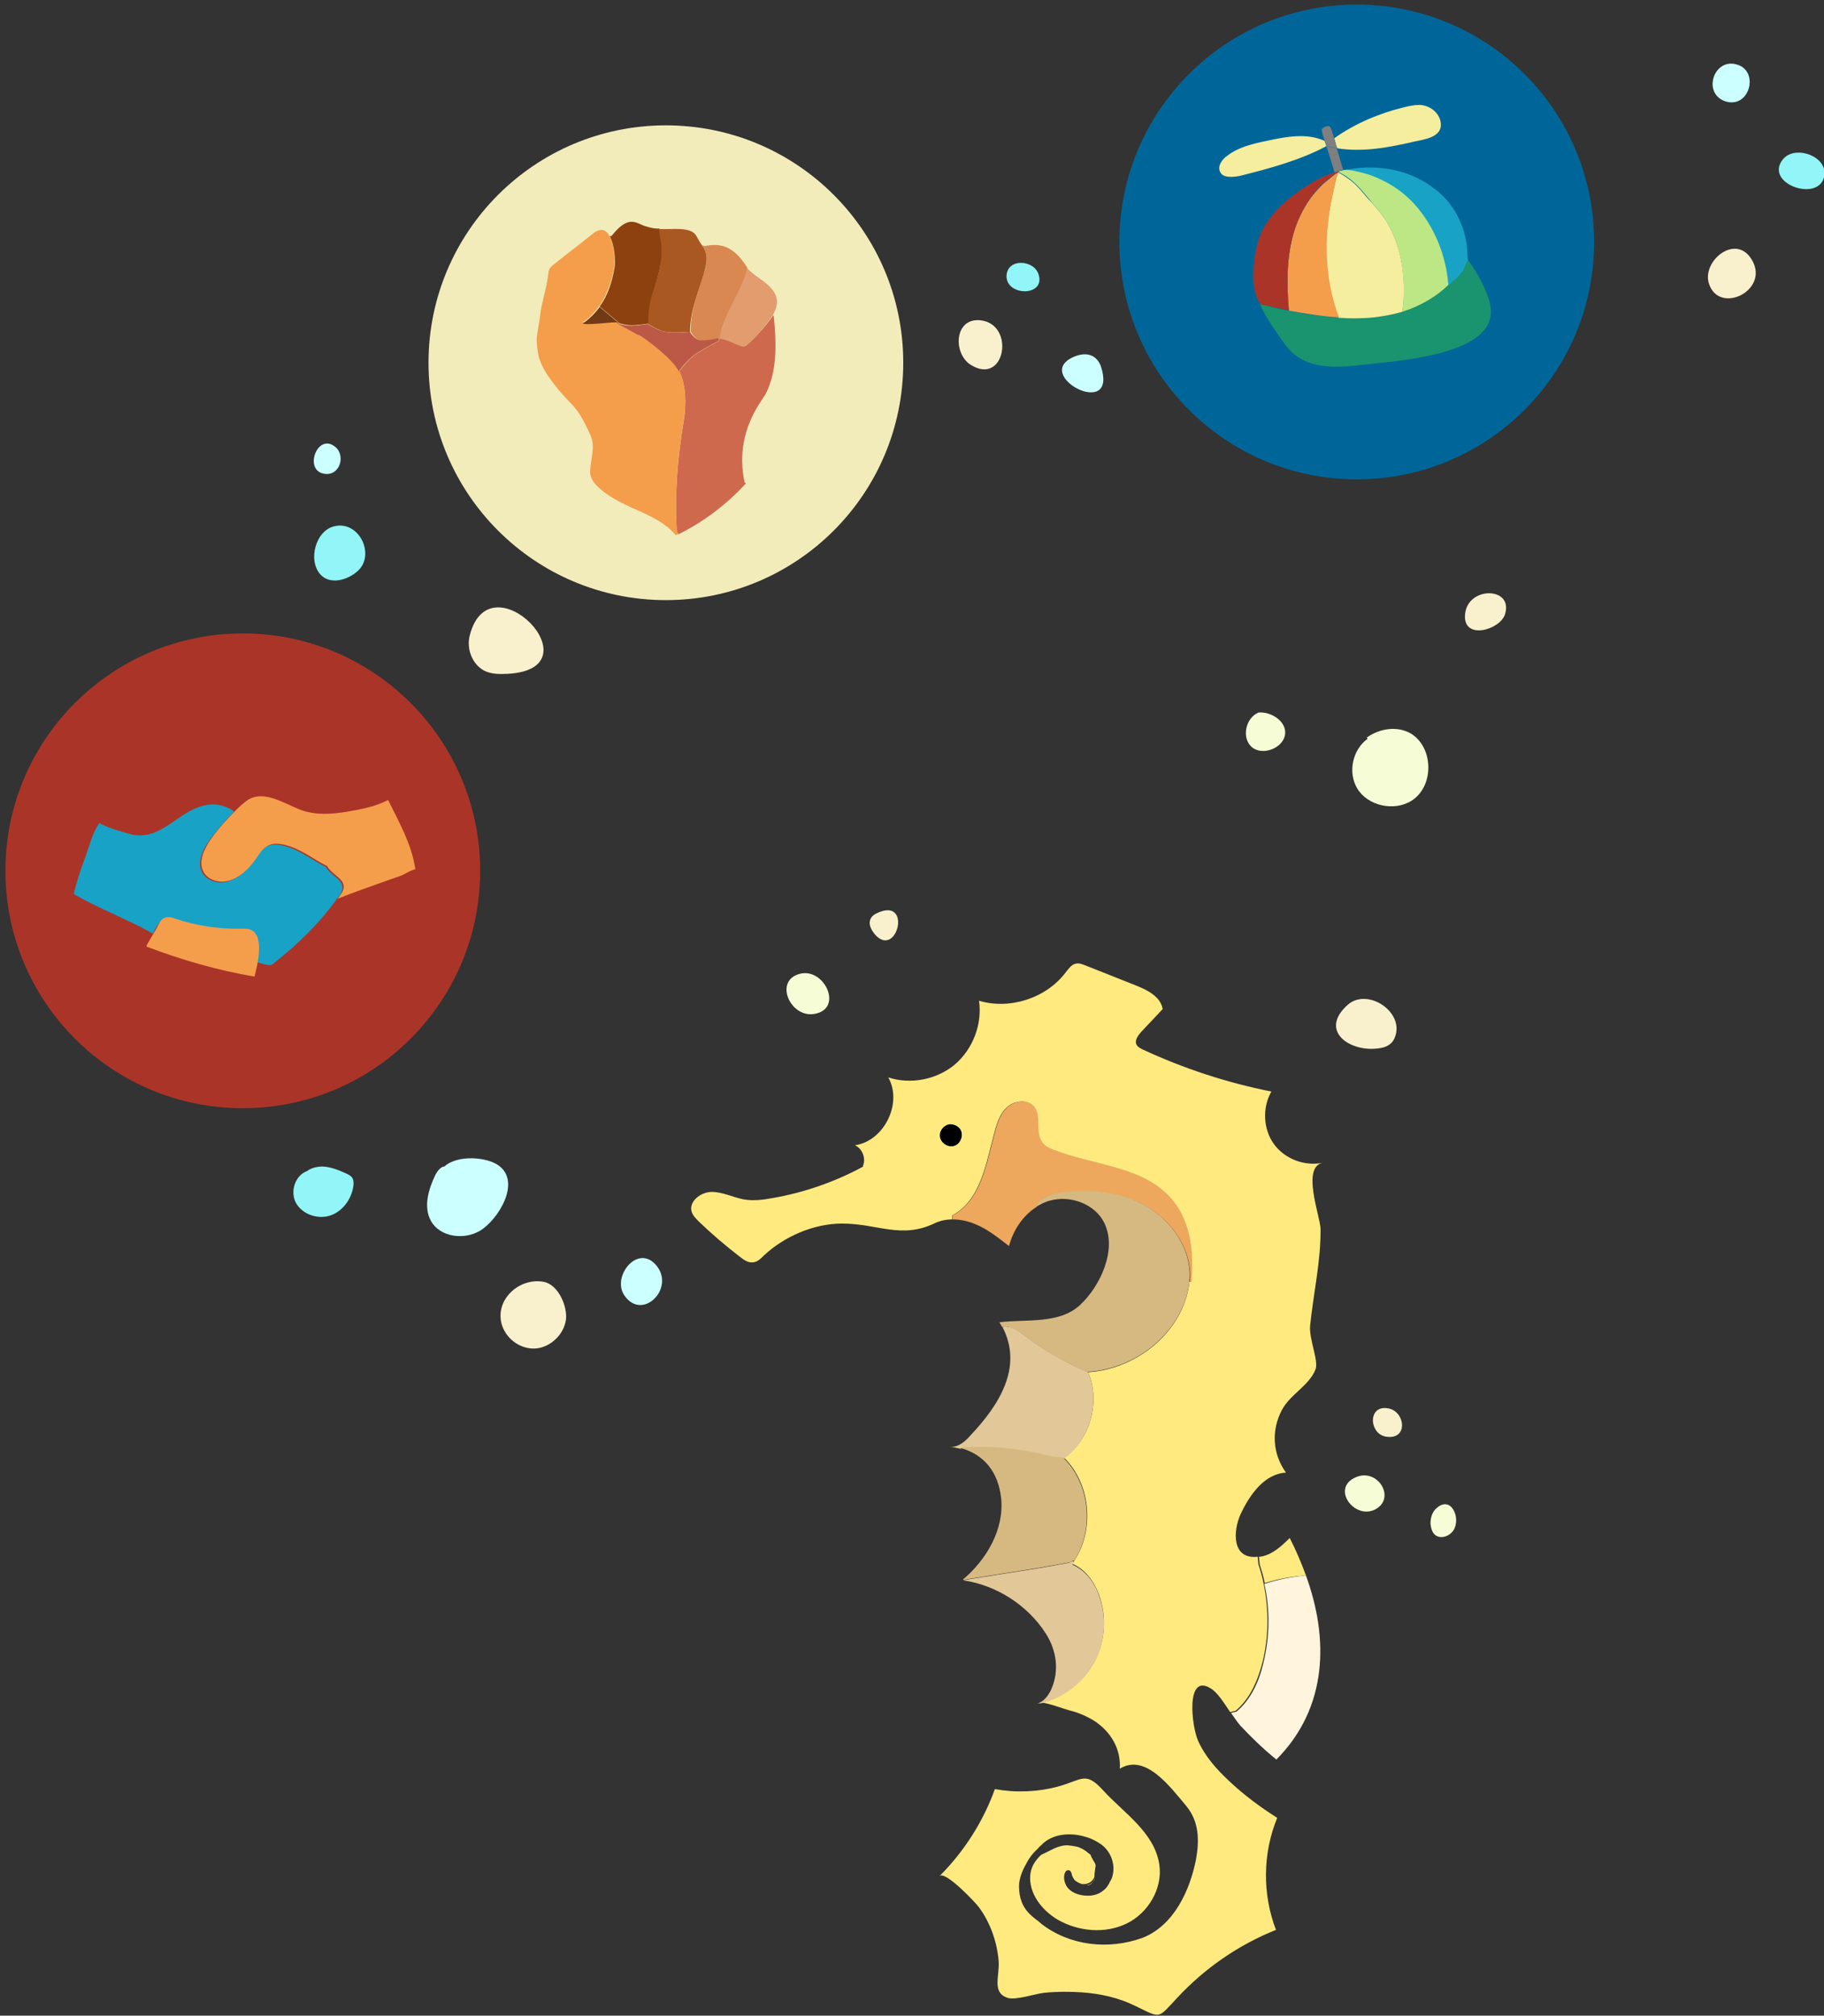 <?xml version="1.0" encoding="utf-8"?>
<!-- Generator: Adobe Illustrator 22.1.0, SVG Export Plug-In . SVG Version: 6.00 Build 0)  -->
<svg version="1.1" id="Layer_1" xmlns="http://www.w3.org/2000/svg" xmlns:xlink="http://www.w3.org/1999/xlink" x="0px" y="0px"
	 viewBox="0 0 438 484" style="enable-background:new 0 0 438 484;" xml:space="preserve">
<rect x="0" y="0" width="438" height="484" fill="#333333" stroke="none"/>
<style type="text/css">
	.st0{fill:#FFF4DC;}
	.st1{fill:#FFEA80;}
	.st2{fill:#EDA85D;}
	.st3{fill:#E2C798;}
	.st4{fill:#D6B980;}
	.st5{fill:none;}
	.st6{fill:#AB3428;}
	.st7{fill:#F49E4C;}
	.st8{fill:#18A3C6;}
	.st9{fill:#F2ECBB;}
	.st10{fill:#CE694E;}
	.st11{fill:#E29C6D;}
	.st12{fill:#D88850;}
	.st13{fill:#AA5821;}
	.st14{fill:#8C410E;}
	.st15{fill:#BC5946;}
	.st16{fill:#723A14;}
	.st17{fill:#006699;}
	.st18{fill:#1A936F;}
	.st19{fill:#BCE784;}
	.st20{fill:#F5EE9E;}
	.st21{fill:#7F7F7F;}
	.st22{fill:#CCFFFF;}
	.st23{fill:#92F5F7;}
	.st24{fill:#F9F0CD;}
	.st25{fill:#F5FCD6;}
</style>
<g id="Layer_1_1_">
</g>
<g id="_x32__ABOUT">
	<g id="JUGGLER_V2">
		<g id="v2_1_">
			<g id="Layer_53_copy">
				<g id="XMLID_513_">
					<g>
						<path class="st0" d="M313.6,378.3c5.5,15.1,5.3,31.7-7.1,44.2c-3.1-2.5-6-5.3-8.7-8.2c-0.7-0.8-1.4-1.9-2.2-3l1.3-0.3
							c3.5-2.9,5.5-7.4,6.5-11.8c1.5-6.2,1.6-12.7,0.2-18.9h0.1C307,379.2,310.3,378.6,313.6,378.3L313.6,378.3z"/>
						<path class="st1" d="M313.6,378.3L313.6,378.3c-3.3,0.2-6.6,0.8-9.8,1.8h-0.1c-0.3-1.5-0.7-2.9-1.2-4.4l-0.2-1.9
							c0.1,0,0.2,0,0.3,0c2.8-0.4,5.1-2.5,7.1-4.5C311.2,372.2,312.5,375.3,313.6,378.3z"/>
						<path class="st2" d="M281.7,288.2c4.4,5.3,5,12.7,4.5,19.6h-0.5c0.1-0.7,0.1-1.4,0.1-2.1c-0.3-6.9-5.1-13.2-11.2-16.4
							c-6.1-3.2-13.4-3.7-20.3-2.8c-2.2,0.3-4.8,1.2-5.4,3.3c-3.3,2.1-5.6,5.6-6.6,9.4c-2.6-2-5.2-4.1-8.2-5.3
							c-1.7-0.7-3.5-1.1-5.3-1.1v-1c6.8-3.6,8.1-12.5,10.1-19.9c0.6-2.3,1.4-4.7,3.2-6.2s4.9-1.8,6.4,0.1c1.8,2.3,0.2,6.1,1.9,8.5
							c0.7,1,1.9,1.5,3,1.9C263.1,279.8,275.1,280.1,281.7,288.2z"/>
						<path class="st1" d="M266.5,452.1L266.5,452.1c-0.3,0.7-0.8,1.4-1.5,1.9c0.4-0.3,0.7-0.7,1-1.2
							C266.1,452.6,266.3,452.4,266.5,452.1z"/>
						<path class="st1" d="M230.8,271.6c-0.5-1.3-2.2-2-3.4-1.5l0,0c-1,0.5-1.8,1.6-1.6,2.7c0.2,1.5,1.7,2.6,3.2,2.3
							C230.4,274.8,231.3,273,230.8,271.6z M261.3,329.5C261.3,329.5,261.3,329.4,261.3,329.5c8.2-0.5,16.2-5.1,20.7-11.9
							c1.9-2.9,3.3-6.3,3.6-9.8h0.5c0.6-6.9-0.1-14.3-4.5-19.6c-6.6-8.1-18.6-8.3-28.3-12c-1.1-0.4-2.3-0.9-3-1.9
							c-1.8-2.4-0.1-6.2-1.9-8.5c-1.5-1.9-4.6-1.6-6.4-0.1c-1.8,1.5-2.6,3.9-3.2,6.2c-2,7.4-3.3,16.3-10.1,19.9v1
							c-1.5,0-2.9,0.3-4.2,0.9c-8.1,3.9-13.7,0.1-22.3,0.1c-6.8,0-13.9,3.1-18.8,7.7c-0.7,0.7-1.5,1.5-2.5,1.6
							c-1.2,0.2-2.3-0.6-3.2-1.3c-3.5-2.7-6.8-5.5-9.9-8.5c-0.7-0.7-1.4-1.4-1.7-2.3c-0.8-2.5,2.2-4.8,4.8-4.8s5.1,1.3,7.7,1.8
							c2.3,0.4,4.6,0.1,6.8-0.3c7.6-1.3,15.1-3.9,21.9-7.6l-0.1-0.1c0.8-1.8-0.1-4.2-1.9-5c7-1,11.5-10.1,8-16.3
							c5.4,1.8,11.7,0.5,16-3.1c4.3-3.7,6.6-9.6,5.8-15.3c7.4,2.2,16.1-0.6,20.8-6.8c0.7-0.9,1.4-1.9,2.4-2.1
							c0.8-0.2,1.5,0.1,2.3,0.4c4,1.6,8.1,3.2,12.1,4.8c2.8,1.1,6,2.7,6.5,5.7c-1.7,1.8-3.4,3.6-5.1,5.4c-0.8,0.9-1.7,2.1-1.2,3.1
							c0.3,0.6,0.9,0.9,1.5,1.2c9.9,4.6,20.3,8,30.9,10.1c-2.2,3.8-2,9,0.6,12.6s7.4,5.4,11.7,4.5c-5.1,1.1-0.6,12.8-0.5,15.8
							c0.1,7.8-1.7,15.5-2.5,23.3c-0.3,3.3,2.1,8.4,1.3,10.5c-1.5,3.9-6.1,6-8.1,9.8c-2.5,4.8-2.3,10.4,1,15
							c-5.2,0.3-8.7,5.3-10.9,10c-1.8,3.9-2.2,10.9,4.1,10.2l0.2,1.9c0.5,1.4,0.9,2.9,1.2,4.4c1.3,6.2,1.3,12.8-0.2,18.9
							c-1.1,4.4-3,8.9-6.5,11.8l-1.3,0.3c-1.5-2.2-3-4.7-4.7-5.7c-6-3.7-4.6,9-3,12.6c1.7,3.8,4.5,6.9,7.5,9.7
							c3.5,3.3,7.4,6.2,11.5,8.8c-3.5,8.5-3.6,18.3-0.3,26.9c-9,3.6-17.1,9.2-23.7,16.3c-4.8,5.1-3.8,5-10,2c-4-2-8.5-3-12.9-3.3
							c-3-0.2-6-0.2-9,0.1c-2.1,0.2-7,1.9-8.9,1.2c-3.8-1.3-1.8-5.2-2.1-8.9c-0.4-4.6-2-9.1-4.7-12.8c-0.7-1-8.1-8.9-9.5-7.5
							c5.9-5.9,10.5-13.1,13.3-20.9c5,0.9,10.2,0.7,15.1-0.6c5.9-1.6,6.6-3.8,10.9,0.9c4.9,5.4,12.4,10.1,13.5,17.9
							c0.8,5.7-2.7,11.6-7.9,14.1c-5.2,2.5-11.6,1.9-16.6-1c-3.8-2.3-6.9-6.3-6.5-10.7c0.1-0.8,0.3-1.6,0.7-2.4
							c0.5-0.9,1.2-1.8,2-2.5c0.1,0,0.2,0,0.3-0.1c2-0.9,3.8-2.2,6.1-2.1l0,0c0.8,0.1,1.6,0.2,2.4,0.4l0,0c0.7,0.3,1.4,0.6,2,1.1
							c0.3,0.3,0.7,0.6,1,1l0,0c0,0.1,0,0.1,0.1,0.2c0.1,0.2,0.3,0.4,0.4,0.7c0.2,0.3,0.4,0.7,0.6,1l0,0c0,0.2,0.1,0.3,0.1,0.4
							c-0.1,0.9-0.3,1.9-0.3,2.8c-0.1,0.3-0.3,0.6-0.6,0.9c-0.4,0.5-1,0.7-1.6,0.8h-0.4c-0.1,0-0.3,0-0.4,0
							c-0.6-0.2-1.2-0.5-1.7-0.9c-0.4-0.5-0.7-1.1-0.8-1.7l0,0c0-0.1,0-0.1-0.1-0.2c-0.2-0.8-1.3-0.6-1.4,0
							c-0.1,0.1-0.1,0.2-0.2,0.4c-0.2,1.1,0,1.9,0.4,2.7c0.9,1.7,3.1,2.5,5.2,2.5c1.6,0,2.9-0.5,3.8-1.3c0.7-0.5,1.2-1.2,1.5-2l0,0
							c0-0.1,0.1-0.1,0.1-0.2c0,0,0-0.1,0.1-0.1c1.4-2.7,0.6-6.5-2.1-8.6c-1.1-0.8-2.4-1.5-3.8-1.9c-3.8-1.2-8.2-0.8-10.8,2
							c-0.1,0.1-0.7,0.6-0.8,0.8c-1,0.9-2,2.1-2.7,3.5c-1,1.7-1.8,3.7-1.8,5.5c0,6,3.8,7.5,5.3,9c6.8,5.3,16.1,6.4,24.4,3.4
							c7.5-3,11.3-11.3,12.8-18.8c0.8-4.5,0.8-9-2.3-12.8c-3.8-4.5-9.8-12.8-16-9c0.3-4.7-2.1-8.8-6-11.4c-1.9-1.2-4-2.1-6.1-2.6
							c-1.5-0.4-4.8-1.7-6.8-1.9c5.1-1.2,9.7-4.6,12.4-9.1c3-5,3.5-11.3,1.5-16.8c-1.2-3.2-3.3-6.1-6.4-7.4c0.2-0.2,0.4-0.5,0.5-0.8
							c4.9-7.5,3.9-18.4-2.5-24.7c0.1,0,0.1-0.1,0.2-0.1l0,0C261.8,345.6,264.3,336.6,261.3,329.5z"/>
						<path class="st1" d="M262.9,451.3c-0.3,0.4-0.6,0.8-0.9,1.1c-0.2,0.1-0.4,0.2-0.6,0.3l0,0c-0.1,0-0.1,0-0.2,0h-0.4
							c0.6,0,1.2-0.3,1.6-0.8c0.2-0.3,0.4-0.5,0.6-0.9C262.9,451.1,262.9,451.2,262.9,451.3z"/>
						<path class="st1" d="M260.3,452.6L260.3,452.6c-0.1,0-0.2,0-0.2,0c-0.1,0-0.1,0-0.2-0.1C260,452.6,260.2,452.6,260.3,452.6z"
							/>
						<path class="st1" d="M261.8,445.3c0.1,0.1,0.1,0.2,0.2,0.3c0,0.1,0,0.2,0,0.3c-0.3-0.4-0.6-0.7-1-1c-0.6-0.5-1.3-0.9-2-1.1
							c0.3,0.1,0.5,0.1,0.8,0.2c0.1,0.1,0.2,0.3,0.4,0.3c0.5,0.2,0.9,0.5,1.3,0.8l0,0C261.7,445.2,261.7,445.2,261.8,445.3z"/>
						<path class="st3" d="M257.5,375.7c3.1,1.3,5.3,4.2,6.4,7.4c2,5.4,1.5,11.8-1.5,16.8c-2.7,4.5-7.3,7.9-12.4,9.1
							c-0.4,0-0.7,0-1,0.1c1.7-0.5,2.8-2,3.5-3.6c1.9-4.4,1.2-9.3-1.4-13.3c-4.3-6.7-11.7-11.5-19.6-12.7v-0.1
							c3.1-0.5,6.2-1,9.4-1.5c5.2-0.8,10.4-1.6,15.5-2.6c0.4-0.1,0.9-0.2,1.1-0.5l0.4,0.2C257.8,375.2,257.7,375.5,257.5,375.7z"/>
						<path class="st3" d="M242.3,318.6c1.5,0.3,2.7,1.3,3.9,2.2c4.7,3.5,9.7,6.4,15.1,8.7c3,7.1,0.5,16.1-5.7,20.7l0,0
							c-2.2,0-4.3-0.6-6.5-1.1c-6-1.3-12.2-1.8-18.4-1.3v0.1c-0.8-0.2-1.7-0.4-2.6-0.5c2,0.2,3.7-1.3,5-2.8
							c6.7-7.1,12.7-16.3,7.6-26l0.6-0.1C241.6,318.5,242,318.6,242.3,318.6z"/>
						<path class="st4" d="M254.2,286.4c6.9-1,14.1-0.5,20.3,2.8c6.1,3.2,10.9,9.5,11.2,16.4c0,0.7,0,1.4-0.1,2.1
							c-0.3,3.5-1.7,6.9-3.6,9.8c-4.6,6.9-12.5,11.4-20.8,11.9v0.1c-5.4-2.3-10.4-5.2-15.1-8.7c-1.2-0.9-2.5-1.9-3.9-2.2
							c-0.3-0.1-0.7-0.1-1-0.1l-0.6,0.1c-0.2-0.4-0.4-0.7-0.6-1.1c6.5-0.8,14.3,0.5,19.3-4.1c4.9-4.5,9-13.3,5.9-19.7
							c-2.2-4.6-8.2-6.8-13.1-5.4c-1.2,0.3-2.3,0.9-3.3,1.5C249.4,287.7,252,286.8,254.2,286.4z"/>
						<path class="st4" d="M257.6,374.7c-0.2,0.3-0.7,0.5-1.1,0.5c-5.2,1-10.3,1.8-15.5,2.6c-3.1,0.5-6.2,1-9.4,1.5v0.1
							c-0.1,0-0.2,0-0.4-0.1c5.6-4.7,10-12,9.2-19.6c-0.7-6.2-4-10.4-9.7-12v-0.1c6.2-0.5,12.4,0,18.4,1.3c2.1,0.5,4.3,1.1,6.5,1.1
							c-0.1,0-0.1,0.1-0.2,0.1c6.4,6.3,7.4,17.2,2.5,24.7L257.6,374.7z"/>
						<path d="M227.4,270.2c1.3-0.5,3,0.2,3.4,1.5c0.5,1.4-0.4,3.2-1.9,3.5c-1.4,0.3-3-0.8-3.2-2.3
							C225.6,271.7,226.3,270.6,227.4,270.2L227.4,270.2z"/>
					</g>
				</g>
				<path class="st5" d="M251.9,443.7"/>
			</g>
			<g id="circles_color">
				<g id="handshake_copy">
					<circle class="st6" cx="58.3" cy="209.1" r="57"/>
					<g id="XMLID_27_">
						<g>
							<path class="st7" d="M99.7,208.5l0.1,0.2c-1.4,0.3-2.6,1.3-3.9,1.7c-1.7,0.6-3.4,1.2-5.1,1.8c-3.3,1.2-6.5,2.3-9.7,3.6
								c0.4-0.5,0.7-1,1.1-1.6c1.5-3-2.3-3.8-3.7-6.3l-0.3-0.1c-3.4-1.8-6.2-4.1-10.1-5c-5.1-1.1-5,2.3-8.3,5.6
								c-1.5,1.5-3.3,2.8-5.4,3.2c-2.1,0.4-4.5-0.4-5.5-2.2c-1.4-2.5,0.1-5.6,1.8-8s3.7-4.6,5.8-6.7c0.7-0.7,1.4-1.4,2.2-2
								c4.1-3.6,9.3,0.2,13.6,1.8c3.6,1.3,7.4,1,11.1,0.4c3.4-0.6,6.7-1.2,9.8-2.8C95.8,197.4,98.8,202.6,99.7,208.5z"/>
							<path class="st8" d="M81,215.7c-4.3,6-9.2,10.8-15.4,15.7c-0.8,0.8-2.3,0-3.7-0.3h-0.1c0.2-1.1,0.3-2.3,0.3-3.4
								c0-1.6-0.3-3.4-1.7-4.2c-0.8-0.5-1.8-0.4-2.8-0.4c-5.3,0.1-10.7-0.7-15.7-2.4c-0.8-0.3-1.6-0.5-2.3-0.3
								c-0.8,0.3-1.3,1.1-1.8,1.8c-0.4,0.7-0.8,1.3-1.1,2l-0.8-0.5c-5.9-3.2-12-5.5-17.8-8.8c-0.1-0.1-0.3-0.2-0.3-0.3s0-0.3,0-0.4
								c0.8-3,1.7-5.9,2.8-8.7c0.9-2.5,1.7-5.8,3.3-7.9l0.4,0.3c1.7,0.8,3.5,1.4,5.3,1.9c1.3,0.4,2.5,0.8,3.8,0.8
								c3.7,0.1,6.9-2.4,10-4.5c3.9-2.7,8.2-4.2,12.5-1.5l0.3,0.3c-2.1,2.1-4,4.3-5.8,6.7c-1.7,2.3-3.2,5.5-1.8,8
								c1.1,1.8,3.5,2.6,5.5,2.2c2.1-0.4,3.9-1.7,5.4-3.2c3.3-3.3,3.2-6.7,8.3-5.6c3.9,0.9,6.7,3.2,10.1,5l0.3,0.1
								c1.4,2.5,5.2,3.3,3.7,6.3C81.8,214.7,81.4,215.2,81,215.7z"/>
							<path class="st7" d="M60.5,223.4c1.4,0.8,1.7,2.6,1.7,4.2c0,1.2-0.1,2.3-0.3,3.4c-0.2,1.2-0.5,2.3-0.8,3.5
								c-8.8-1.5-17.5-4-25.9-7.2V227c0.6-1,1.1-1.9,1.7-2.9c0.4-0.7,0.8-1.3,1.1-2c0.4-0.8,0.9-1.6,1.8-1.8c0.8-0.2,1.6,0,2.3,0.3
								c5.1,1.7,10.4,2.5,15.7,2.4C58.6,223,59.6,222.9,60.5,223.4z"/>
						</g>
					</g>
				</g>
				<g id="fist_copy">
					<circle class="st9" cx="159.9" cy="87.1" r="57"/>
					<g id="XMLID_511_">
						<g>
							<path class="st10" d="M185.8,75.9c0.6,5.9,1,13.1-2,18.8c-0.3,0.5-1.2,1.8-1.5,2.3c-3.8,6-4.9,12.4-3.5,18.8l0.3,0.3
								c-4.6,5-10.1,9.2-16.2,12.2l-0.4-0.8c-0.5-9.1,0.2-17.6,1.7-26.6c0.6-3.6,0.6-8.3-1.1-11.7c0,0,1.9-2.8,4.2-4.3s5.3-3,5.3-3
								c0-0.2,0-0.5,0.1-0.7c1.9,0.2,3.8,1.3,5.3,1.8c0.3,0.1,0.6,0.2,0.9,0.1c0.2-0.1,0.4-0.2,0.6-0.4c2.1-1.9,4-4,5.7-6.3
								c0.2-0.2,0.3-0.5,0.5-0.7L185.8,75.9z"/>
							<path class="st11" d="M179.4,82.8c-0.2,0.1-0.4,0.3-0.6,0.4c-0.3,0.1-0.6,0-0.9-0.1c-1.5-0.5-3.4-1.6-5.3-1.8
								c0.4-3.2,2.1-6.4,3.4-9.1c1.2-2.5,2.9-5.3,3.2-8.1c1.5,1.9,3.6,2.8,5.4,4.5c2.4,2.3,2.5,4.5,0.9,7.2
								c-0.1,0.2-0.3,0.5-0.5,0.7C183.4,78.8,181.5,80.9,179.4,82.8z"/>
							<path class="st12" d="M169,65.8c0.8-2.5,1.3-4.7-0.4-6.8l0.2-0.1c0.1,0.1,0.3,0.2,0.4,0.2c3.8-0.8,6.8,0,9.8,4.5
								c0.1,0.2,0.2,0.3,0.4,0.5c-0.4,2.8-2,5.6-3.2,8.1c-1.3,2.7-3.1,5.9-3.4,9.1c0,0,0,0-0.1,0c0,0-3.3,0.8-4.6,0.4
								c-1.4-0.4-2.1-1.9-2.1-1.9s0,0-0.1,0C165.7,74.8,167.6,70.4,169,65.8z"/>
							<path class="st7" d="M162.5,127.4l0.4,0.8c-0.2,0.1-0.5,0.2-0.7,0.3l-0.2-0.3c-2.2-2.5-5.2-4-8.3-5.4c-2.9-1.3-6.8-3-9.2-5.1
								c-1.4-1.1-2.8-2.6-2.8-4.4c0.1-3.3,1.4-6,0-9c-1-2.2-2.4-5.1-4.1-6.9c-2.9-3-7-7.5-8.2-11.6c-0.3-1.2-0.6-3.6-0.5-4.8
								c0.2-1.7,0.6-3.5,0.8-5.3c0.4-3.3,1.5-6.2,1.9-9.5c0.1-0.6,0.1-1.2,0.4-1.7c0.3-0.5,0.7-0.8,1.1-1.1c3.1-2.5,6.3-4.9,9.4-7.4
								c1.8-1.4,3.1-0.8,3.8,0.6c1.2,2.1,1.4,5.9,1.2,7.4c-0.6,3.5-1.7,6.7-3.6,9.5c-1,1.3-2.1,2.6-3.5,3.6l-0.6,0.3
								c0.4,0.5,6.2-0.2,7.9-0.2c0.4,0,0.5,0.1,0.6,0.2s0.2,0.2,0.4,0.3c1.8,1,4.8,2.7,4.9,2.6c0.1-0.1,7.4,5,9.3,8.3
								c0.1,0.1,0.1,0.3,0.2,0.4c1.7,3.4,1.7,8.1,1.1,11.7C162.7,109.9,162,118.3,162.5,127.4z"/>
							<path class="st13" d="M168.6,59c1.7,2.2,1.1,4.3,0.4,6.8c-1.4,4.6-3.3,9-3.3,13.9c-0.6,0-4.2,0.3-5.9,0
								c-1.4-0.2-4.2-1.9-4.2-1.9v-0.4c-0.1,0,0.1-2.4,0.1-2.6c0.2-1.3,0.4-2.6,0.8-3.9c0.9-2.6,1.8-5.3,2.1-8
								c0.2-1.4,0.2-2.8,0.1-4.2c-0.1-1.1-0.7-2.7-0.4-3.7l0,0c0.3,0,0.6,0,0.9,0c2,0.1,6-0.5,7.6,1.1c0.6,0.6,1.2,2.2,1.8,2.8
								L168.6,59z"/>
							<path class="st14" d="M158.4,54.9c-0.3,1,0.3,2.7,0.4,3.7c0.1,1.4,0.1,2.8-0.1,4.2c-0.4,2.7-1.2,5.4-2.1,8
								c-0.4,1.3-0.6,2.6-0.8,3.9c0,0.2-0.2,2.6-0.1,2.6v0.4c0,0-2.6,0.4-4.1,0.4s-2.9-0.5-2.9-0.5l-0.2-0.2l-4.5-3.8l0,0
								c2-2.7,3-6,3.6-9.5c0.2-1.4,0-5.3-1.2-7.4h0.4c1.1-1.3,2.5-3,4.3-3.4c1.6-0.3,2.8,0.8,4.2,1.1
								C156.4,54.8,157.4,54.9,158.4,54.9L158.4,54.9z"/>
							<path class="st15" d="M172.5,81.9c0,0-3,1.5-5.3,3s-4.2,4.3-4.2,4.3c-0.1-0.1-0.1-0.3-0.2-0.4c-1.9-3.3-9.1-8.4-9.3-8.3
								c-0.1,0.1-3-1.6-4.9-2.6c-0.2-0.1-0.2-0.2-0.4-0.3l0.1-0.1l0.2,0.2c0,0,1.4,0.5,2.9,0.5s4.1-0.4,4.1-0.4s2.8,1.7,4.2,1.9
								c1.7,0.3,5.3,0.1,5.9,0c0.1,0,0.1,0,0.1,0s0.8,1.5,2.1,1.9c1.4,0.4,4.6-0.4,4.6-0.4s0,0,0.1,0
								C172.6,81.4,172.6,81.7,172.5,81.9z"/>
							<path class="st16" d="M144,73.7l4.5,3.8l-0.1,0.1c-0.1-0.1-0.2-0.2-0.6-0.2c-1.7,0-7.5,0.8-7.9,0.2l0.6-0.3
								C141.9,76.2,143.1,75,144,73.7L144,73.7z"/>
						</g>
					</g>
				</g>
				<g id="spin_cap_color">
					<circle class="st17" cx="325.8" cy="58.1" r="57"/>
					<g id="XMLID_24_">
						<g>
							<path class="st18" d="M309.4,74.6c4,0.8,8,1.4,12,1.6c2.8,0.2,5.7,0.2,8.6-0.1c2.3-0.2,4.6-0.6,6.9-1.4
								c2.2-0.7,4.2-1.6,6.2-2.8c1.7-1,3.3-2.3,4.7-3.6c0.2-0.2,0.4-0.4,0.7-0.6c0.9-0.8,1.9-1.6,2.6-2.6c0.6-0.8,0.7-1.8,1.3-2.6
								h0.1c1.7,2.2,3.1,4.6,4.2,7.2c0.7,1.6,1.3,3.3,1.3,5c0.3,10.8-23.4,12-30.8,12.9c-5.7,0.7-12.1,1.1-16.5-2.6
								c-1.6-1.3-2.7-3.1-3.9-4.8c-1.6-2.4-3.2-4.6-4.3-7.3l0.1-0.1c0.1,0.1,0.2,0.2,0.3,0.3l0.2-0.1
								C305.2,73.7,307.3,74.2,309.4,74.6z"/>
							<path class="st8" d="M352.4,61.7l0.1,0.8c-0.1,0.1-0.1,0.1-0.1,0.2c-0.6,0.8-0.6,1.8-1.3,2.6c-0.7,0.9-1.7,1.8-2.6,2.6
								c-0.2,0.2-0.4,0.4-0.7,0.6l0,0c-0.5-6.7-3.1-13.3-7.4-18.4c-2.3-2.7-5.1-5-8.3-6.6c-1.6-0.8-3.2-1.4-5-1.9
								c-1.3-0.3-2.9-0.8-4.4-0.7c7.3-1.6,15.3-0.4,21.2,4C349.4,48.7,352.4,55.1,352.4,61.7z"/>
							<path class="st19" d="M347.8,68.4L347.8,68.4c-1.4,1.4-3,2.6-4.7,3.6c-2,1.2-4,2.1-6.2,2.8l-0.1-0.2
								c0.9-7.9-0.3-17.5-5.5-23.7c-0.9-1.1-1.8-2.2-2.7-3.3c-1.2-1.4-2.3-2.8-3.7-4c-1-0.9-2.1-1.6-3.3-2.2l-0.1-0.1
								c0-0.1,0-0.1,0.1-0.2c0.4-0.1,0.8-0.2,1.2-0.3l0,0c1.5-0.1,3.1,0.4,4.4,0.7c1.7,0.4,3.4,1.1,5,1.9c3.2,1.6,6,3.8,8.3,6.6
								C344.7,55.1,347.3,61.7,347.8,68.4z"/>
							<path class="st20" d="M320.6,33.9c-0.1-0.2-0.1-0.4-0.2-0.7c4.9-3.5,10.8-6,16.6-7.4c1.2-0.3,2.5-0.6,3.8-0.6
								c2.5,0,5.2,2,5.2,4.8c0,3-4.1,3.5-6.4,4c-6,1.4-12.4,2.6-18.5,1.6C320.9,35.1,320.7,34.5,320.6,33.9z"/>
							<path class="st20" d="M331.3,50.9c5.2,6.2,6.5,15.9,5.5,23.7l0.1,0.2c-2.2,0.7-4.5,1.1-6.9,1.4c-2.9,0.3-5.8,0.3-8.6,0.1
								v-0.1c-2.9-7.6-3.5-16.1-2.4-24.1c0.3-1.9,0.6-3.8,1-5.6c0.4-1.6,0.7-3.6,1.4-5.1l0.1,0.1c1.2,0.6,2.3,1.4,3.3,2.2
								c1.4,1.2,2.5,2.6,3.7,4C329.5,48.7,330.4,49.8,331.3,50.9z"/>
							<path class="st21" d="M321.6,41.1L321.6,41.1c-0.4,0.1-0.8,0.2-1.1,0.4l-0.1-0.3c-0.6-2-1.2-4.1-1.9-6.1
								c0.1,0,0.2-0.1,0.2-0.1l0.1,0.2c0.7,0.2,1.5,0.3,2.2,0.4c0.5,1.7,1,3.4,1.5,5.1v0.1c-0.2,0-0.5,0.1-0.7,0.1
								C321.8,41,321.7,41,321.6,41.1z"/>
							<path class="st7" d="M321.6,41.1c0,0.1-0.1,0.1-0.1,0.2c-0.8,1.5-1,3.5-1.4,5.1c-0.4,1.9-0.8,3.7-1,5.6
								c-1.1,8.1-0.5,16.5,2.4,24.1v0.1c-4-0.2-8-0.9-12-1.6c-0.5-6.1-0.6-12.2,1-18.1c0.8-3.1,2.2-6,4-8.6c0.9-1.3,2-2.5,3.1-3.6
								c0.6-0.5,1.2-1,1.8-1.5c0.6-0.5,1.2-1,1.9-1.4C321.4,41.3,321.5,41.2,321.6,41.1L321.6,41.1z"/>
							<path class="st6" d="M321.6,41.1c-0.1,0.1-0.2,0.1-0.3,0.2c-0.7,0.4-1.3,1-1.9,1.4c-0.6,0.5-1.3,1-1.8,1.5
								c-1.2,1.1-2.2,2.3-3.1,3.6c-1.8,2.6-3.1,5.5-4,8.6c-1.6,5.9-1.5,12.1-1,18.1c-2.1-0.4-4.2-0.9-6.3-1.3l-0.2,0.1
								c-0.1-0.1-0.2-0.2-0.3-0.3c-2.9-3.6-1.6-12.2-0.3-16c2.1-5.8,7.9-10.4,13.1-13.4c1.6-0.9,3.3-1.7,5-2.2
								C320.8,41.3,321.2,41.2,321.6,41.1z"/>
							<path class="st21" d="M320.6,33.9c0.2,0.6,0.3,1.1,0.5,1.7c-0.7-0.1-1.5-0.3-2.2-0.4l-0.1-0.2
								C319.3,34.6,320,34.3,320.6,33.9z"/>
							<path class="st21" d="M320.4,33.3c0.1,0.2,0.1,0.4,0.2,0.7c-0.6,0.4-1.2,0.7-1.8,1.1c-0.1,0.1-0.2,0.1-0.2,0.1
								c-0.1-0.4-0.3-0.8-0.4-1.2c0-0.1-0.1-0.2-0.1-0.2c-0.3-0.9-0.6-1.7-0.7-2.6c0-0.1,0-0.2,0.1-0.3l0.1-0.1
								c0.6-0.4,1.3-0.8,1.8-0.3c0.2,0.2,0.3,0.5,0.4,0.8C319.9,31.8,320.2,32.5,320.4,33.3z"/>
							<path class="st20" d="M318.1,33.9c0.1,0.4,0.3,0.8,0.4,1.2c-6.4,3.4-13.5,5.3-20.6,7.1c-1.4,0.3-4.2,0.7-4.9-0.9
								c-0.7-1.4,0.4-3,1.7-3.9c2.7-2.1,6.2-2.9,9.6-3.6c4.6-1,9.5-1.9,13.7,0C318,33.7,318,33.8,318.1,33.9z"/>
						</g>
					</g>
				</g>
			</g>
			<g id="bubbles_color">
				<g id="XMLID_509_">
					<g>
						<path class="st22" d="M106.7,280.1c3.2-2.9,10.3-2.3,13.1-0.2c5.4,4-0.2,13-4.5,15.6c-3.8,2.3-9.6,1.6-11.8-2.3
							c-1.9-3.4-0.6-7.7,1.1-11.2C105.1,281.1,105.9,280.1,106.7,280.1z"/>
					</g>
				</g>
				<g id="XMLID_508_">
					<g>
						<path class="st23" d="M73.7,281.2c1.1-0.8,2.5-1.1,3.8-1.1c2,0.1,3.9,0.9,5.7,1.7c0.6,0.3,1.2,0.6,1.5,1.2
							c0.2,0.4,0.2,1,0.2,1.4c-0.3,3.2-2.4,6.3-5.4,7.4s-6.8-0.1-8.4-2.9C69.6,286.2,70.8,282.3,73.7,281.2z"/>
					</g>
				</g>
				<g id="XMLID_507_">
					<g>
						<path class="st24" d="M112.8,152.6c4.8-19,31,8,9.1,9.2c-1.9,0.1-4,0.1-5.7-0.8C113.3,159.4,112,155.7,112.8,152.6z"/>
					</g>
				</g>
				<g id="XMLID_506_">
					<g>
						<path class="st22" d="M157.8,304.1c4.2,5.5-3.7,13.2-7.9,6.9C146.8,306.4,153.4,298.3,157.8,304.1z"/>
					</g>
				</g>
				<g id="XMLID_505_">
					<g>
						<path class="st24" d="M130.6,307.8c3.5,0.7,5.7,5.9,5.3,9.1c-0.5,3.6-3.8,6.7-7.4,6.9c-3.7,0.2-7.2-2.5-8.1-6.1
							C119,311.8,124.9,306.7,130.6,307.8z"/>
					</g>
				</g>
				<g id="XMLID_504_">
					<g>
						<path class="st23" d="M80.6,126.3c5.8-1.1,9.6,7.1,5.2,10.9c-2.5,2.2-6.6,3.2-8.8,0.8C73.8,134.6,75.8,127.1,80.6,126.3z"/>
					</g>
				</g>
				<g id="XMLID_503_">
					<g>
						<path class="st22" d="M80.5,107.3c2.5,2,1.2,6.8-2.3,6.5C72.7,113.4,76.1,103.7,80.5,107.3z"/>
					</g>
				</g>
				<g id="XMLID_48_">
					<g>
						<path class="st24" d="M235.4,76.9c8.5,0.9,6,15.9-2.3,10.7C228.8,84.9,229.1,76.3,235.4,76.9z"/>
					</g>
				</g>
				<g id="XMLID_46_">
					<g>
						<path class="st22" d="M264.3,87.8c4.6,13.6-17.3,2-6-2.3C261.6,84.3,263.5,85.8,264.3,87.8z"/>
					</g>
				</g>
				<g id="XMLID_500_">
					<g>
						<path class="st25" d="M328.4,177.4l-0.2-0.3c3.1-2.2,7.4-2.9,10.7-0.9c5.4,3.4,5.5,12.7,0,16.1c-4.2,2.6-10.5,1.2-13-3
							C323.6,185.4,324.8,180,328.4,177.4z"/>
					</g>
				</g>
				<g>
					<path class="st5" d="M310,225.9c1-2.6-0.6-6.5-3.5-6.9c-4-0.7-7.1,4.2-4.9,7.6C303.5,229.4,308.7,229.1,310,225.9z"/>
				</g>
				<g>
					<path class="st5" d="M333.4,210.8c-1.2,1.7-0.1,4.4,1.9,4.9s4.2-1.5,3.9-3.5s-2.9-3.4-4.7-2.4"/>
				</g>
				<g id="XMLID_499_">
					<g>
						<path class="st24" d="M323.6,241.3c4.8-4.3,13.9,1.8,11.3,7.9c-0.3,0.8-0.9,1.5-1.9,2c-0.8,0.4-1.7,0.5-2.6,0.6
							C323.8,252.4,316.8,247.4,323.6,241.3z"/>
					</g>
				</g>
				<g id="XMLID_498_">
					<g>
						<path class="st25" d="M302.2,171.1c3-0.3,6.7,2.1,6.4,5.1c-0.3,3.4-5.4,5.4-8,3.2C298,177.1,299.2,172.3,302.2,171.1z"/>
					</g>
				</g>
				<g id="XMLID_497_">
					<g>
						<path class="st24" d="M351.8,147.6c0.5-6.9,11.7-6.8,9.6-0.1C360.2,151.3,351.3,153.8,351.8,147.6z"/>
					</g>
				</g>
				<g id="XMLID_496_">
					<g>
						<path class="st25" d="M192.2,233.8c5.9-1.4,10.5,8.7,3.1,9.7C189.6,244.2,185.8,235.3,192.2,233.8z"/>
					</g>
				</g>
				<g id="XMLID_495_">
					<g>
						<path class="st24" d="M210.5,219.3c8.6-4.1,5,10.7-0.2,5.3C207.9,221.9,208.8,220.1,210.5,219.3z"/>
					</g>
				</g>
				<g id="XMLID_45_">
					<g>
						<path class="st24" d="M420.8,62.6c4,7.2-7.9,13-10.4,5.6C408.5,62.7,417,55.7,420.8,62.6z"/>
					</g>
				</g>
				<g id="XMLID_44_">
					<g>
						<path class="st23" d="M428.1,38.3c2.9-3.7,11.2-0.7,9.9,4.3C436.4,48.6,423.6,44,428.1,38.3z"/>
					</g>
				</g>
				<g id="XMLID_492_">
					<g>
						<path class="st25" d="M325.6,354.7c5.3-2.3,9.8,5.2,4.5,7.8C325.2,364.9,319.5,357.3,325.6,354.7z"/>
					</g>
				</g>
				<g id="XMLID_491_">
					<g>
						<path class="st24" d="M333.5,338.2c4,0.9,4.6,7.4-0.4,6.8c-2.1-0.2-3.2-1.9-3.4-3.5C329.5,339.5,330.7,337.6,333.5,338.2z"/>
					</g>
				</g>
				<g id="XMLID_490_">
					<g>
						<path class="st25" d="M345,362.1c3.5-3.1,5.9,2.5,4,5.4c-0.9,1.3-2.8,2.1-4.2,1.2c-0.9-0.6-1.2-1.8-1.3-2.9
							C343.5,364.5,343.9,363,345,362.1z"/>
					</g>
				</g>
				<g>
					<path class="st5" d="M358.2,252.6c4,2.4,6.2-1.7,5.6-4.8c-0.4-2-2.1-3.6-5.5-2.6C353.9,246.6,355.3,250.9,358.2,252.6z"/>
				</g>
				<g id="XMLID_43_">
					<g>
						<path class="st23" d="M249.4,65.9c1.7,5.3-7.6,5.3-7.7,0.5C241.7,61.9,248.3,62.3,249.4,65.9z"/>
					</g>
				</g>
				<g id="XMLID_42_">
					<g>
						<path class="st22" d="M417.1,15.5c5.5,1.6,3,10.8-2.9,8.8C408.7,22.3,411.6,13.8,417.1,15.5z"/>
					</g>
				</g>
			</g>
		</g>
	</g>
</g>
</svg>

